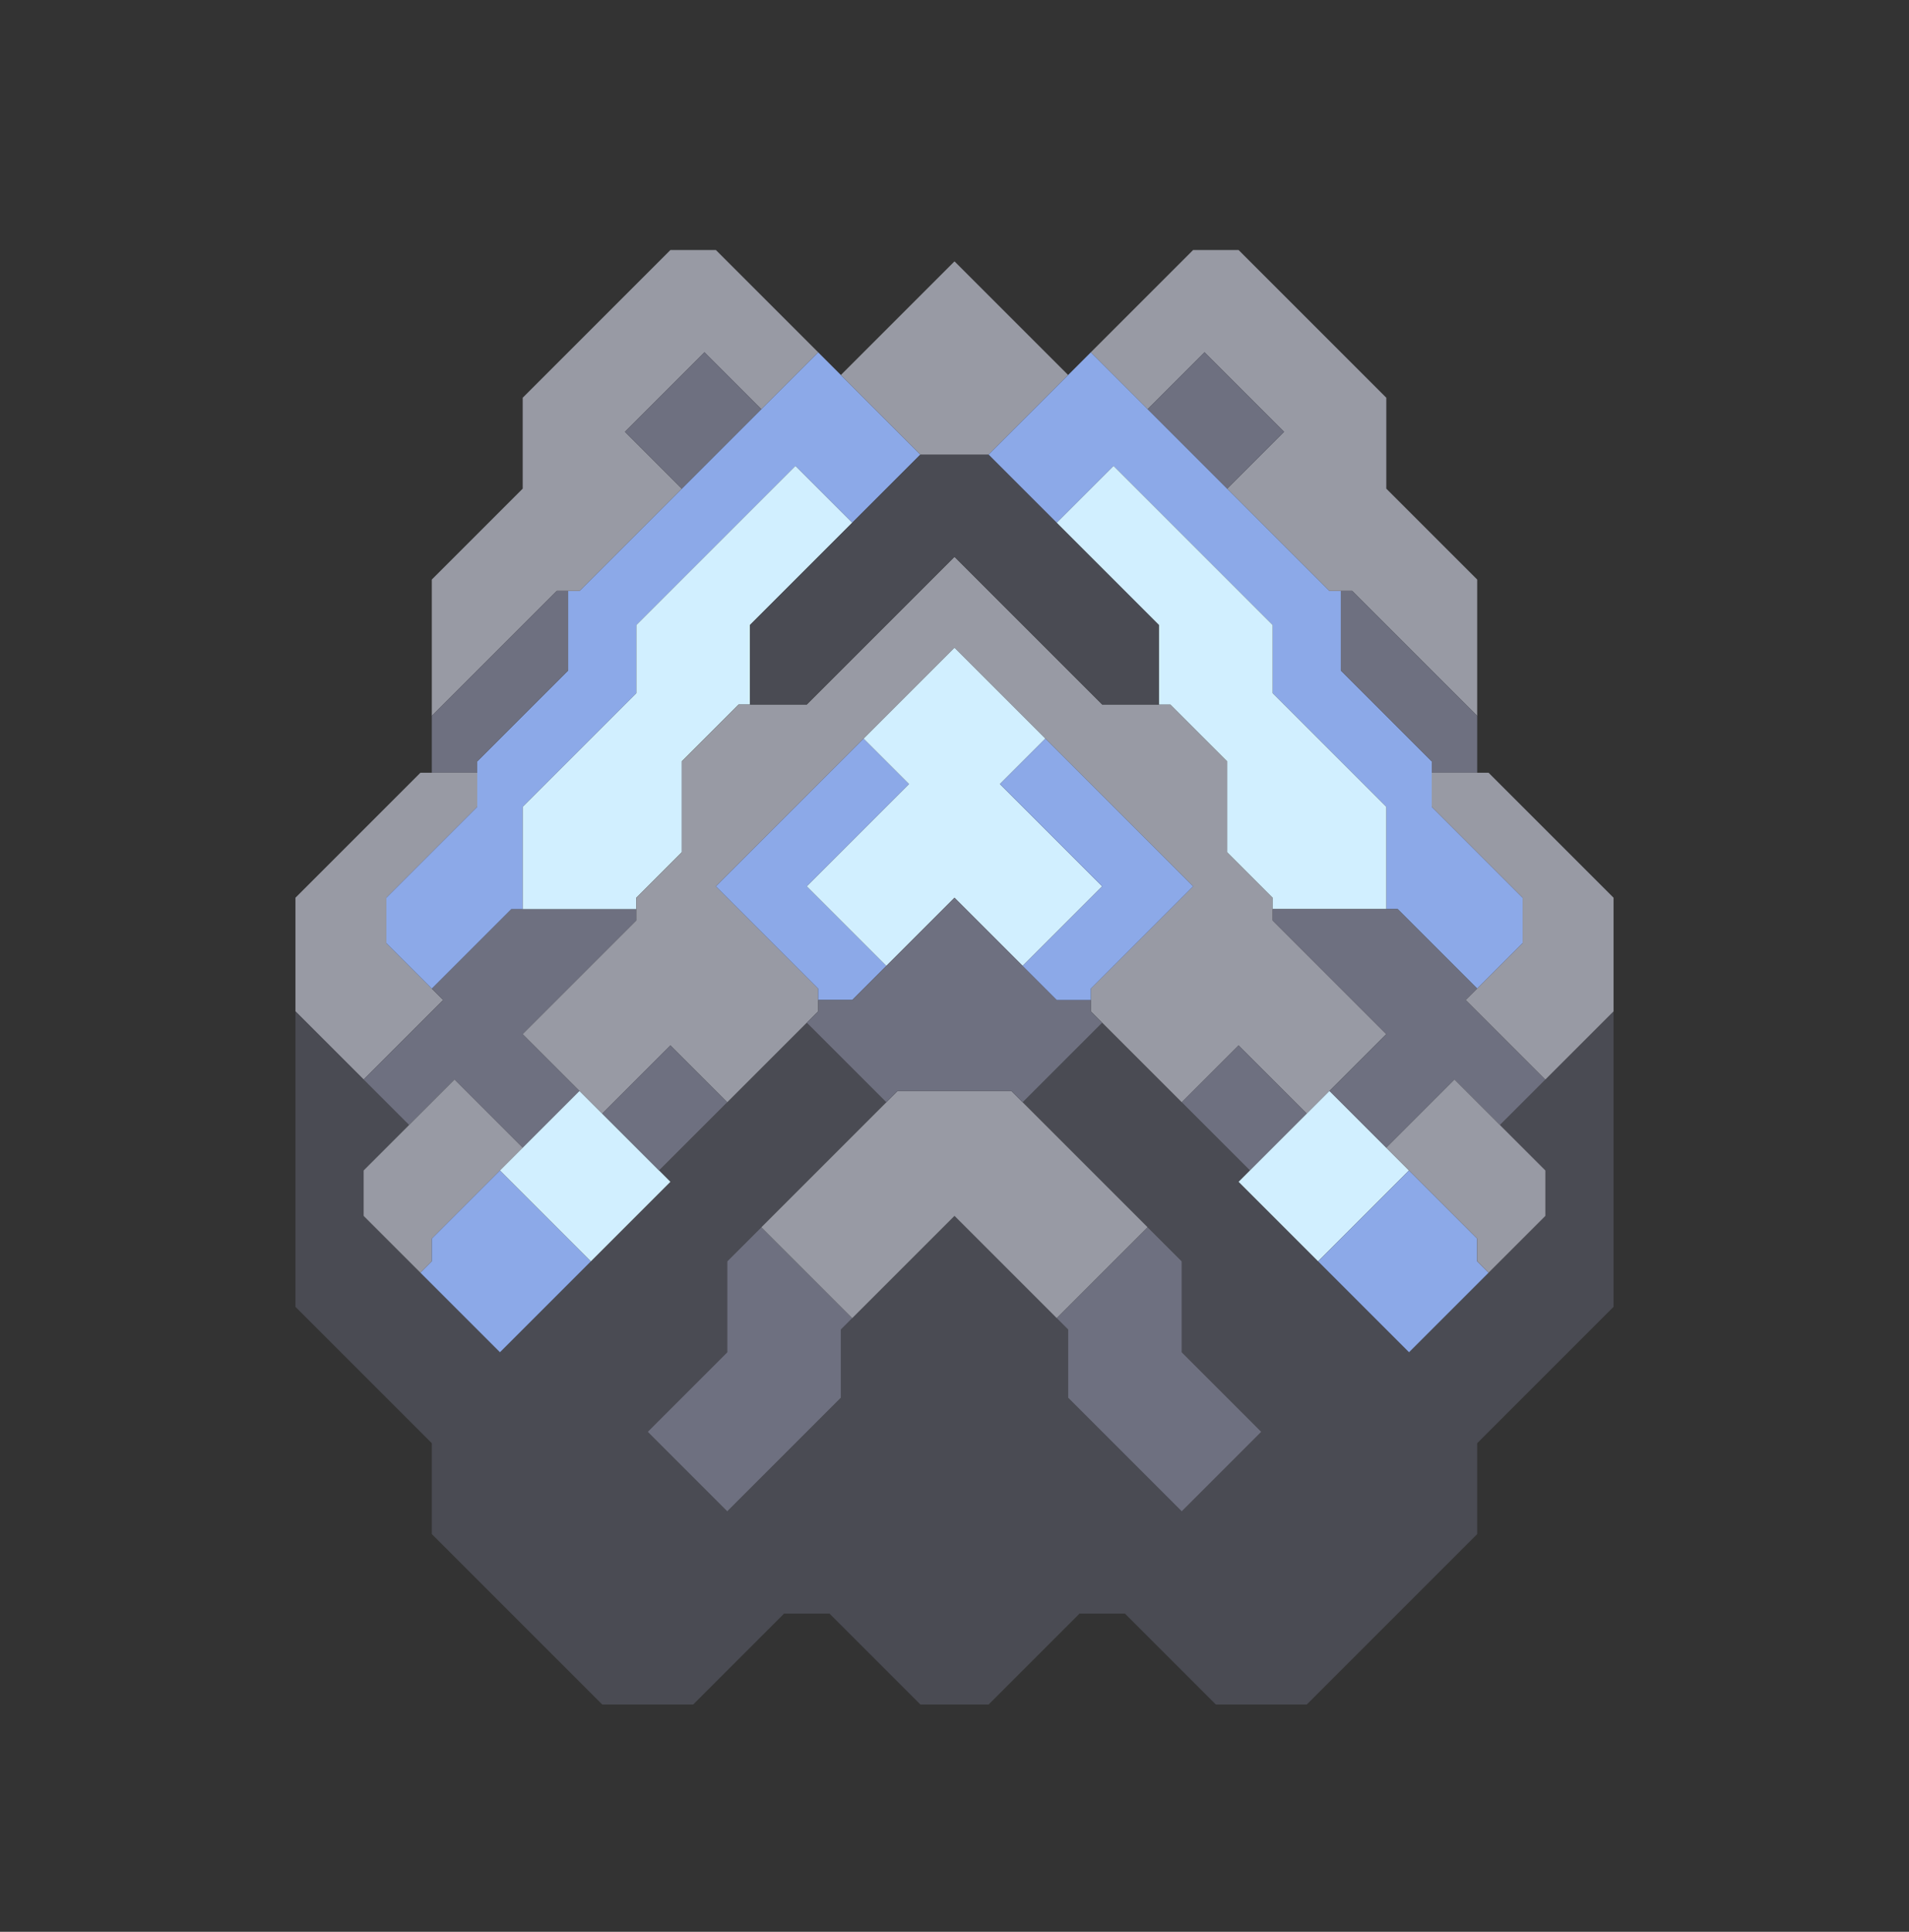 <svg xmlns="http://www.w3.org/2000/svg" width="84" height="85" style="fill-opacity:1;color-rendering:auto;color-interpolation:auto;text-rendering:auto;stroke:#000;stroke-linecap:square;stroke-miterlimit:10;shape-rendering:auto;stroke-opacity:1;fill:#000;stroke-dasharray:none;font-weight:400;stroke-width:1;font-family:&quot;Dialog&quot;;font-style:normal;stroke-linejoin:miter;font-size:12px;stroke-dashoffset:0;image-rendering:auto">
    <rect width="100%" height="100%" fill="#333333" stroke="none"/>
    <g style="stroke-linecap:round;fill:#989aa4;stroke:#989aa4">
        <path stroke="none" d="M13 44.5v-5l5.5-5.5H21v1.5l-4 4v2l2.5 2.5-3.5 3.5Z" style="stroke:none"/>
    </g>
    <g stroke="none" style="stroke-linecap:round;fill:#4a4b53;stroke:#4a4b53">
        <path d="m18 49.5-2 2v2l6 6 7.5-7.5-.5-.5 6.5-6.5 3.5 3.5-7 7v4L28.5 63l3.5 3.5 5-5v-3l5-5 5 5v3l5 5 3.5-3.5-3.5-3.5v-4l-7-7 3.5-3.5 6.5 6.5-.5.5 7.5 7.5 6-6v-2l-2-2 5-5v13l-6 6v4L57.5 75h-4l-4-4h-2l-4 4h-3l-4-4h-2l-4 4h-4L19 67.5v-4l-6-6v-13Z" style="stroke:none"/>
        <path d="m16 47.5 3.5-3.5-.5-.5 3.5-3.5H28v.5l-5 5 2.5 2.5-2.5 2.5-3-3-2 2Z" style="fill:#6e7080;stroke:none"/>
        <path d="M16 53.5v-2l4-4 3 3-4 4v1l-.5.5Z" style="fill:#989aa4;stroke:none"/>
        <path d="M17 41.5v-2l4-4v-2l4-4V26h.5L36 15.5l4.5 4.5-3 3-2.5-2.5-7 7v3l-5 5V40h-.5L19 43.5Z" style="fill:#8ca9e8;stroke:none"/>
        <path d="M19 31.5v-6l4-4v-4l6.5-6.5h2l4.5 4.5-2.5 2.5-2.5-2.5-3.5 3.5 2.5 2.5-4.5 4.5h-1Z" style="fill:#989aa4;stroke:none"/>
        <path d="M19 34v-2.5l5.5-5.5h.5v3.5l-4 4v.5Z" style="fill:#6e7080;stroke:none"/>
        <path d="m18.5 56 .5-.5v-1l3-3 4 4-4 4Z" style="fill:#8ca9e8;stroke:none"/>
        <path d="m22 51.5 3.5-3.5 4 4-3.5 3.5ZM23 40v-4.5l5-5v-3l7-7 2.5 2.5-4.5 4.5V31h-.5L30 33.5v4l-2 2v.5Z" style="fill:#d1efff;stroke:none"/>
        <path d="m23 45.5 5-5v-1l2-2v-4l2.5-2.5h3l6.5-6.5 6.5 6.5h3l2.5 2.5v4l2 2v1l5 5-3.5 3.5-3-3-2.5 2.5-4-4v-1l4.5-4.5L42 28.5 31.5 39l4.5 4.5v1l-4 4-2.5-2.5-3 3Z" style="fill:#989aa4;stroke:none"/>
        <path d="m26.5 49 3-3 2.5 2.5-3 3Zm1-30 3.5-3.5 2.5 2.5-3.5 3.5Zm1 44 3.5-3.5v-4l1.5-1.5 4 4-.5.5v3l-5 5Z" style="fill:#6e7080;stroke:none"/>
        <path d="m31.5 39 6.5-6.5 2 2-4.5 4.5 3.5 3.5-1.5 1.5H36v-.5Z" style="fill:#8ca9e8;stroke:none"/>
        <path d="M33 31v-3.5l7.5-7.5h3l7.5 7.5V31h-2.5L42 24.5 35.5 31Z" style="stroke:none"/>
        <path d="m33.5 54 6-6h5l6 6-4 4-4.5-4.5-4.5 4.5Z" style="fill:#989aa4;stroke:none"/>
        <path d="m35.5 39 4.5-4.5-2-2 4-4 4 4-2 2 4.5 4.5-3.5 3.5-3-3-3 3Z" style="fill:#d1efff;stroke:none"/>
        <path d="m35.5 45 .5-.5V44h1.5l4.5-4.5 4.5 4.5H48v.5l.5.5-3.5 3.5-.5-.5h-5l-.5.5Z" style="fill:#6e7080;stroke:none"/>
        <path d="m37 16.5 5-5 5 5-3.5 3.5h-3Z" style="fill:#989aa4;stroke:none"/>
        <path d="m43.5 20 4.5-4.5L58.5 26h.5v3.5l4 4v2l4 4v2l-2 2-3.5-3.5H61v-4.5l-5-5v-3l-7-7-2.5 2.5Zm.5 14.5 2-2 6.5 6.5-4.5 4.5v.5h-1.5L45 42.5l3.5-3.5Z" style="fill:#8ca9e8;stroke:none"/>
        <path d="m46.5 23 2.5-2.5 7 7v3l5 5V40h-5v-.5l-2-2v-4L51.5 31H51v-3.5Z" style="fill:#d1efff;stroke:none"/>
        <path d="M47 61.5v-3l-.5-.5 4-4 1.5 1.5v4l3.5 3.5-3.5 3.5Z" style="fill:#6e7080;stroke:none"/>
        <path d="m48 15.5 4.5-4.5h2l6.5 6.5v4l4 4v6L59.5 26h-1L54 21.5l2.5-2.5-3.5-3.5-2.5 2.5Z" style="fill:#989aa4;stroke:none"/>
        <path d="m50.5 18 2.5-2.5 3.5 3.5-2.5 2.5ZM52 48.5l2.5-2.5 3 3-2.5 2.5Z" style="fill:#6e7080;stroke:none"/>
        <path d="m54.5 52 4-4 3.5 3.5-4 4Z" style="fill:#d1efff;stroke:none"/>
        <path d="M56 40.5V40h5.5l3.5 3.5-.5.5 3.5 3.5-2 2-2-2-3 3-2.5-2.5 2.5-2.5Z" style="fill:#6e7080;stroke:none"/>
        <path d="m58 55.5 4-4 3 3v1l.5.5-3.5 3.5Z" style="fill:#8ca9e8;stroke:none"/>
        <path d="M65 31.5V34h-2v-.5l-4-4V26h.5Z" style="fill:#6e7080;stroke:none"/>
        <path d="m61 50.5 3-3 4 4v2L65.5 56l-.5-.5v-1Zm2-15V34h2.5l5.5 5.5v5l-3 3-3.5-3.5 2.5-2.5v-2Z" style="fill:#989aa4;stroke:none"/>
    </g>
</svg>

